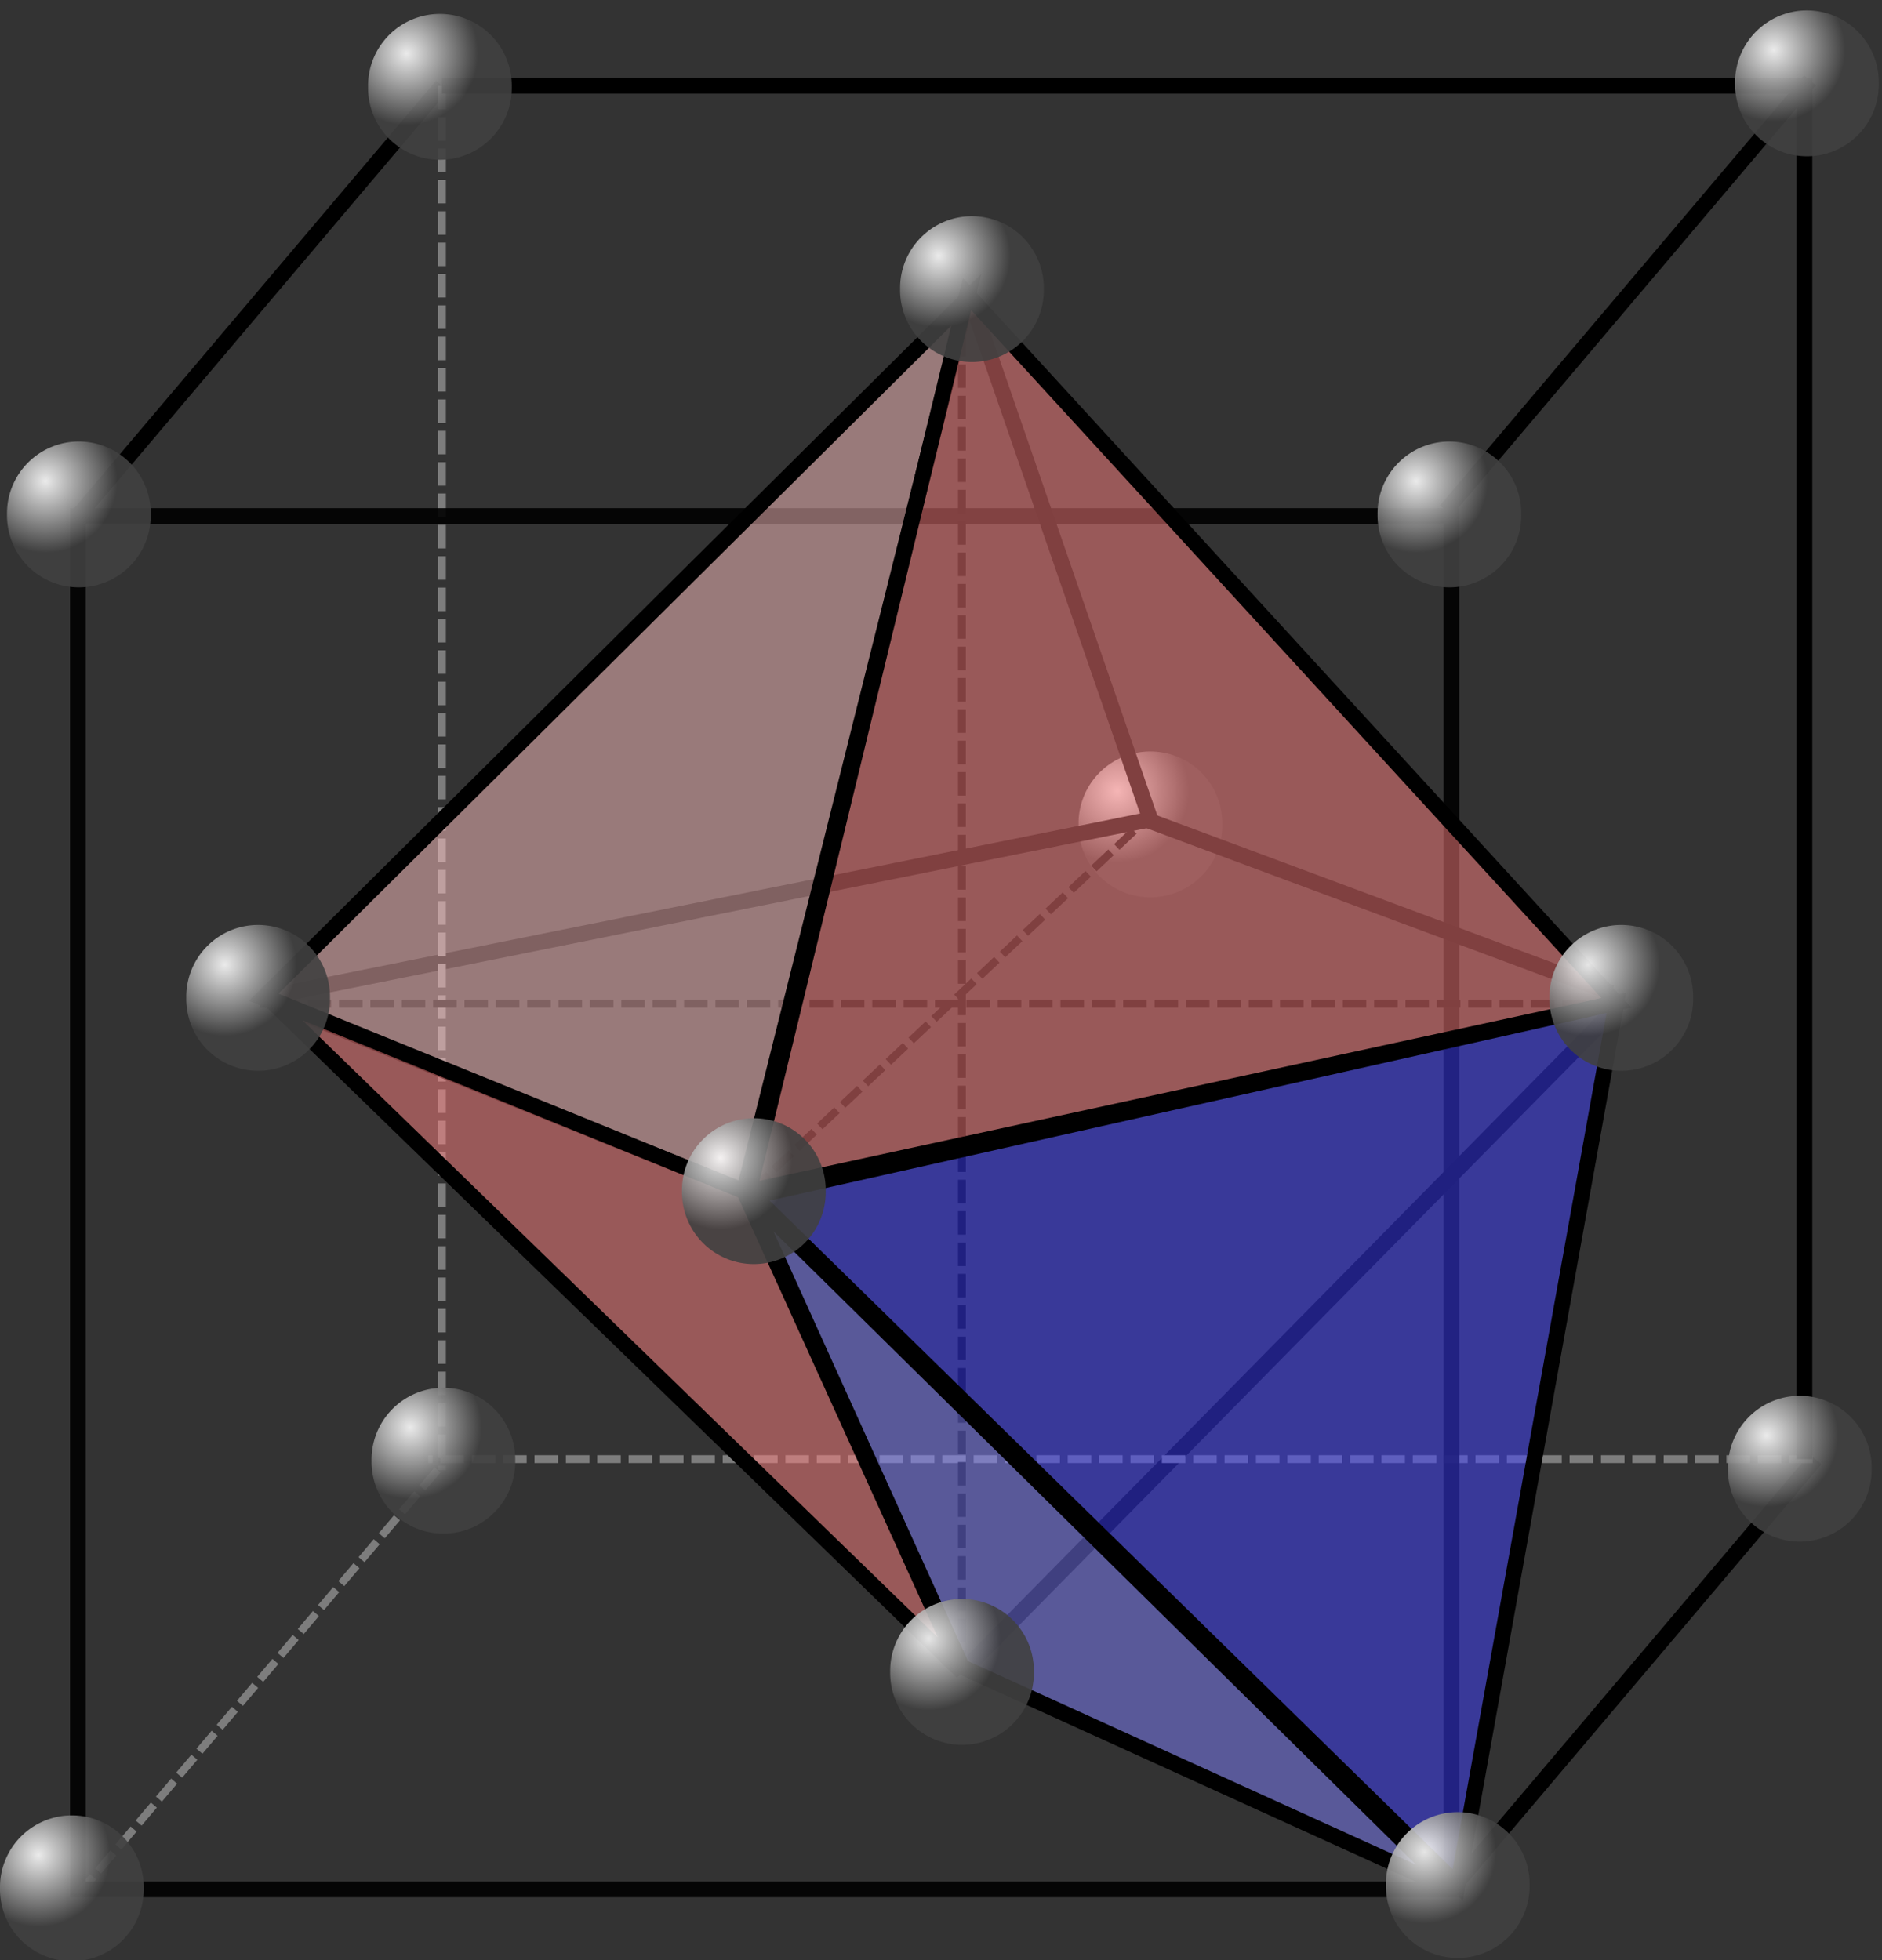 <?xml version="1.0" encoding="UTF-8" standalone="no"?>
<!-- Created with Inkscape (http://www.inkscape.org/) -->
<svg
   xmlns:dc="http://purl.org/dc/elements/1.1/"
   xmlns:cc="http://web.resource.org/cc/"
   xmlns:rdf="http://www.w3.org/1999/02/22-rdf-syntax-ns#"
   xmlns:svg="http://www.w3.org/2000/svg"
   xmlns="http://www.w3.org/2000/svg"
   xmlns:xlink="http://www.w3.org/1999/xlink"
   xmlns:sodipodi="http://inkscape.sourceforge.net/DTD/sodipodi-0.dtd"
   xmlns:inkscape="http://www.inkscape.org/namespaces/inkscape"
   id="svg2"
   sodipodi:version="0.32"
   inkscape:version="0.43"
   width="120"
   height="125"
   sodipodi:docbase="E:\Temp"
   sodipodi:docname="sites interstitiels cfc.svg"
   version="1.0">
  <rect width="100%" height="100%" fill="#333333" stroke="none"/>
  <defs
     id="defs5">
    <linearGradient
       id="linearGradient3320">
      <stop
         style="stop-color:#ffffff;stop-opacity:1;"
         offset="0"
         id="stop3322" />
      <stop
         style="stop-color:#7d7d7d;stop-opacity:1;"
         offset="1"
         id="stop3324" />
    </linearGradient>
    <linearGradient
       id="linearGradient12036">
      <stop
         style="stop-color:#ffffff;stop-opacity:1;"
         offset="0"
         id="stop12038" />
      <stop
         style="stop-color:#404040;stop-opacity:1;"
         offset="1"
         id="stop12040" />
    </linearGradient>
    <radialGradient
       inkscape:collect="always"
       xlink:href="#linearGradient12036"
       id="radialGradient3365"
       gradientUnits="userSpaceOnUse"
       cx="8.269"
       cy="48.914"
       fx="8.269"
       fy="48.914"
       r="4.582" />
    <radialGradient
       inkscape:collect="always"
       xlink:href="#linearGradient12036"
       id="radialGradient3369"
       gradientUnits="userSpaceOnUse"
       cx="8.269"
       cy="48.914"
       fx="8.269"
       fy="48.914"
       r="4.582" />
    <radialGradient
       inkscape:collect="always"
       xlink:href="#linearGradient12036"
       id="radialGradient3373"
       gradientUnits="userSpaceOnUse"
       cx="8.269"
       cy="48.914"
       fx="8.269"
       fy="48.914"
       r="4.582" />
    <radialGradient
       inkscape:collect="always"
       xlink:href="#linearGradient12036"
       id="radialGradient3377"
       gradientUnits="userSpaceOnUse"
       cx="8.269"
       cy="48.914"
       fx="8.269"
       fy="48.914"
       r="4.582" />
    <radialGradient
       inkscape:collect="always"
       xlink:href="#linearGradient12036"
       id="radialGradient3405"
       gradientUnits="userSpaceOnUse"
       cx="8.269"
       cy="48.914"
       fx="8.269"
       fy="48.914"
       r="4.582" />
    <radialGradient
       inkscape:collect="always"
       xlink:href="#linearGradient12036"
       id="radialGradient3417"
       gradientUnits="userSpaceOnUse"
       cx="8.269"
       cy="48.914"
       fx="8.269"
       fy="48.914"
       r="4.582" />
    <radialGradient
       inkscape:collect="always"
       xlink:href="#linearGradient12036"
       id="radialGradient4312"
       gradientUnits="userSpaceOnUse"
       cx="8.269"
       cy="48.914"
       fx="8.269"
       fy="48.914"
       r="4.582" />
    <radialGradient
       inkscape:collect="always"
       xlink:href="#linearGradient12036"
       id="radialGradient5195"
       gradientUnits="userSpaceOnUse"
       cx="8.269"
       cy="48.914"
       fx="8.269"
       fy="48.914"
       r="4.582" />
    <radialGradient
       inkscape:collect="always"
       xlink:href="#linearGradient12036"
       id="radialGradient5199"
       gradientUnits="userSpaceOnUse"
       cx="8.269"
       cy="48.914"
       fx="8.269"
       fy="48.914"
       r="4.582" />
    <radialGradient
       inkscape:collect="always"
       xlink:href="#linearGradient12036"
       id="radialGradient5203"
       gradientUnits="userSpaceOnUse"
       cx="8.269"
       cy="48.914"
       fx="8.269"
       fy="48.914"
       r="4.582" />
    <radialGradient
       inkscape:collect="always"
       xlink:href="#linearGradient12036"
       id="radialGradient5207"
       gradientUnits="userSpaceOnUse"
       cx="8.269"
       cy="48.914"
       fx="8.269"
       fy="48.914"
       r="4.582" />
    <radialGradient
       inkscape:collect="always"
       xlink:href="#linearGradient12036"
       id="radialGradient5211"
       gradientUnits="userSpaceOnUse"
       cx="8.269"
       cy="48.914"
       fx="8.269"
       fy="48.914"
       r="4.582" />
    <radialGradient
       inkscape:collect="always"
       xlink:href="#linearGradient12036"
       id="radialGradient5215"
       gradientUnits="userSpaceOnUse"
       cx="8.269"
       cy="48.914"
       fx="8.269"
       fy="48.914"
       r="4.582" />
    <radialGradient
       inkscape:collect="always"
       xlink:href="#linearGradient12036"
       id="radialGradient5219"
       gradientUnits="userSpaceOnUse"
       cx="8.269"
       cy="48.914"
       fx="8.269"
       fy="48.914"
       r="4.582" />
  </defs>
  <sodipodi:namedview
     inkscape:window-height="542"
     inkscape:window-width="811"
     inkscape:pageshadow="2"
     inkscape:pageopacity="0.0"
     borderopacity="1.0"
     bordercolor="#666666"
     pagecolor="#ffffff"
     id="base"
     inkscape:zoom="1.5818959"
     inkscape:cx="121.67394"
     inkscape:cy="87.362903"
     inkscape:window-x="66"
     inkscape:window-y="66"
     inkscape:current-layer="svg2" />
  <path
     style="fill:none;fill-opacity:0.75;fill-rule:evenodd;stroke:#000000;stroke-width:1px;stroke-linecap:butt;stroke-linejoin:miter;stroke-opacity:1"
     d="M 103.064,64.267 L 61.974,105.989"
     id="path4318" />
  <path
     sodipodi:type="arc"
     style="opacity:0.9;fill:url(#radialGradient4312);fill-opacity:1;stroke:none;stroke-width:1;stroke-miterlimit:4;stroke-dasharray:none;stroke-dashoffset:0;stroke-opacity:1"
     id="path4310"
     sodipodi:cx="10.39274"
     sodipodi:cy="51.037056"
     sodipodi:rx="4.5817456"
     sodipodi:ry="4.5817456"
     d="M 14.974 51.037 A 4.582 4.582 0 1 1  5.811,51.037 A 4.582 4.582 0 1 1  14.974 51.037 z"
     transform="translate(62.96,1.535)" />
  <path
     style="fill:none;fill-opacity:0.75;fill-rule:evenodd;stroke:#000000;stroke-width:1px;stroke-linecap:butt;stroke-linejoin:miter;stroke-opacity:1"
     d="M 61.658,18.436 L 73.353,52.256 L 16.775,63.635"
     id="path4302" />
  <path
     style="fill:none;fill-opacity:0.75;fill-rule:evenodd;stroke:#000000;stroke-width:1px;stroke-linecap:butt;stroke-linejoin:miter;stroke-opacity:1"
     d="M 73.037,52.256 L 102.748,63.319"
     id="path4308" />
  <path
     style="fill:none;fill-opacity:0.75;fill-rule:evenodd;stroke:#000000;stroke-width:1;stroke-linecap:butt;stroke-linejoin:miter;stroke-miterlimit:4;stroke-dasharray:none;stroke-opacity:1"
     d="M 4.965,32.906 L 28.179,5.472"
     id="path5090" />
  <path
     style="fill:none;fill-opacity:0.75;fill-rule:evenodd;stroke:#000000;stroke-width:1;stroke-linecap:butt;stroke-linejoin:miter;stroke-miterlimit:4;stroke-dasharray:none;stroke-opacity:1"
     d="M 92.193,32.555 L 115.406,5.12"
     id="path5092" />
  <path
     style="fill:none;fill-opacity:0.75;fill-rule:evenodd;stroke:#000000;stroke-width:1;stroke-linecap:butt;stroke-linejoin:miter;stroke-miterlimit:4;stroke-dasharray:none;stroke-opacity:1"
     d="M 92.544,120.486 L 115.758,93.051"
     id="path5094" />
  <path
     style="fill:none;fill-opacity:0.75;fill-rule:evenodd;stroke:#7d7d7d;stroke-width:0.5;stroke-linecap:butt;stroke-linejoin:miter;stroke-miterlimit:4;stroke-dasharray:1.5, 0.5;stroke-dashoffset:0;stroke-opacity:1"
     d="M 4.965,120.838 L 28.179,93.403"
     id="path5096" />
  <path
     style="fill:none;fill-opacity:0.75;fill-rule:evenodd;stroke:#7d7d7d;stroke-width:0.5;stroke-linecap:butt;stroke-linejoin:miter;stroke-miterlimit:4;stroke-dasharray:1.5, 0.5;stroke-dashoffset:0;stroke-opacity:1"
     d="M 115.582,93.051 L 27.299,93.051"
     id="path3936" />
  <path
     style="fill:none;fill-opacity:0.75;fill-rule:evenodd;stroke:#7d7d7d;stroke-width:0.5;stroke-linecap:butt;stroke-linejoin:miter;stroke-miterlimit:4;stroke-dasharray:1.5, 0.5;stroke-dashoffset:0;stroke-opacity:1"
     d="M 28.179,5.472 L 28.179,93.755"
     id="path1315" />
  <rect
     style="opacity:0.9;fill:none;fill-opacity:1;stroke:#000000;stroke-width:1;stroke-miterlimit:4;stroke-dasharray:none;stroke-dashoffset:0;stroke-opacity:1"
     id="rect4213"
     width="87.58"
     height="87.58"
     x="4.965"
     y="32.906" />
  <path
     style="fill:none;fill-opacity:0.75;fill-rule:evenodd;stroke:#000000;stroke-width:1;stroke-linecap:butt;stroke-linejoin:miter;stroke-miterlimit:4;stroke-dasharray:none;stroke-opacity:1"
     d="M 28.179,5.472 L 115.055,5.472 L 115.055,93.051"
     id="path3938" />
  <path
     style="fill:none;fill-opacity:0.75;fill-rule:evenodd;stroke:#000000;stroke-width:0.5;stroke-linecap:butt;stroke-linejoin:miter;stroke-miterlimit:4;stroke-dasharray:1.5, 0.5;stroke-dashoffset:0;stroke-opacity:1"
     d="M 61.333,19.238 L 61.333,106.783"
     id="path1373" />
  <path
     style="fill:none;fill-opacity:0.75;fill-rule:evenodd;stroke:#000000;stroke-width:0.5;stroke-linecap:butt;stroke-linejoin:miter;stroke-miterlimit:4;stroke-dasharray:1.5, 0.5;stroke-dashoffset:0;stroke-opacity:1"
     d="M 103.116,64.006 L 16.566,64.006"
     id="path2252" />
  <path
     style="fill:none;fill-opacity:0.75;fill-rule:evenodd;stroke:#000000;stroke-width:0.5;stroke-linecap:butt;stroke-linejoin:miter;stroke-miterlimit:4;stroke-dasharray:1.5, 0.5;stroke-dashoffset:0;stroke-opacity:1"
     d="M 47.903,75.944 L 73.271,52.068"
     id="path5754" />
  <path
     sodipodi:type="arc"
     style="opacity:0.9;fill:url(#radialGradient3365);fill-opacity:1;stroke:none;stroke-width:1;stroke-miterlimit:4;stroke-dasharray:none;stroke-dashoffset:0;stroke-opacity:1"
     id="path3363"
     sodipodi:cx="10.39274"
     sodipodi:cy="51.037056"
     sodipodi:rx="4.5817456"
     sodipodi:ry="4.5817456"
     d="M 14.974 51.037 A 4.582 4.582 0 1 1  5.811,51.037 A 4.582 4.582 0 1 1  14.974 51.037 z"
     transform="translate(17.657,-45.498)" />
  <path
     sodipodi:type="arc"
     style="opacity:0.9;fill:url(#radialGradient3369);fill-opacity:1;stroke:none;stroke-width:1;stroke-miterlimit:4;stroke-dasharray:none;stroke-dashoffset:0;stroke-opacity:1"
     id="path3367"
     sodipodi:cx="10.39274"
     sodipodi:cy="51.037056"
     sodipodi:rx="4.5817456"
     sodipodi:ry="4.5817456"
     d="M 14.974 51.037 A 4.582 4.582 0 1 1  5.811,51.037 A 4.582 4.582 0 1 1  14.974 51.037 z"
     transform="translate(-5.364,-18.231)" />
  <path
     sodipodi:type="arc"
     style="opacity:0.9;fill:url(#radialGradient3373);fill-opacity:1;stroke:none;stroke-width:1;stroke-miterlimit:4;stroke-dasharray:none;stroke-dashoffset:0;stroke-opacity:1"
     id="path3371"
     sodipodi:cx="10.39274"
     sodipodi:cy="51.037056"
     sodipodi:rx="4.5817456"
     sodipodi:ry="4.5817456"
     d="M 14.974 51.037 A 4.582 4.582 0 1 1  5.811,51.037 A 4.582 4.582 0 1 1  14.974 51.037 z"
     transform="translate(104.821,-45.721)" />
  <path
     sodipodi:type="arc"
     style="opacity:0.9;fill:url(#radialGradient3377);fill-opacity:1;stroke:none;stroke-width:1;stroke-miterlimit:4;stroke-dasharray:none;stroke-dashoffset:0;stroke-opacity:1"
     id="path3375"
     sodipodi:cx="10.39274"
     sodipodi:cy="51.037056"
     sodipodi:rx="4.5817456"
     sodipodi:ry="4.5817456"
     d="M 14.974 51.037 A 4.582 4.582 0 1 1  5.811,51.037 A 4.582 4.582 0 1 1  14.974 51.037 z"
     transform="translate(82.025,-18.231)" />
  <path
     sodipodi:type="arc"
     style="opacity:0.9;fill:url(#radialGradient3405);fill-opacity:1;stroke:none;stroke-width:1;stroke-miterlimit:4;stroke-dasharray:none;stroke-dashoffset:0;stroke-opacity:1"
     id="path3403"
     sodipodi:cx="10.39274"
     sodipodi:cy="51.037056"
     sodipodi:rx="4.5817456"
     sodipodi:ry="4.5817456"
     d="M 14.974 51.037 A 4.582 4.582 0 1 1  5.811,51.037 A 4.582 4.582 0 1 1  14.974 51.037 z"
     transform="translate(17.88,42.114)" />
  <path
     sodipodi:type="arc"
     style="opacity:0.9;fill:url(#radialGradient3417);fill-opacity:1;stroke:none;stroke-width:1;stroke-miterlimit:4;stroke-dasharray:none;stroke-dashoffset:0;stroke-opacity:1"
     id="path3415"
     sodipodi:cx="10.39274"
     sodipodi:cy="51.037056"
     sodipodi:rx="4.5817456"
     sodipodi:ry="4.5817456"
     d="M 14.974 51.037 A 4.582 4.582 0 1 1  5.811,51.037 A 4.582 4.582 0 1 1  14.974 51.037 z"
     transform="translate(-5.811,69.381)" />
  <path
     style="fill:#ffc2c2;fill-opacity:0.502;fill-rule:evenodd;stroke:#000000;stroke-width:1px;stroke-linecap:butt;stroke-linejoin:miter;stroke-opacity:1"
     d="M 61.658,19.068 L 16.775,63.635 L 47.434,75.962 L 61.658,19.068 z "
     id="path3419" />
  <path
     style="fill:#ff8080;fill-opacity:0.502;fill-rule:evenodd;stroke:#000000;stroke-width:1px;stroke-linecap:butt;stroke-linejoin:miter;stroke-opacity:1"
     d="M 61.658,18.752 L 103.064,63.951 L 47.75,75.962 L 61.658,18.752 z "
     id="path4296" />
  <path
     style="fill:#ff8080;fill-opacity:0.502;fill-rule:evenodd;stroke:#000000;stroke-width:1px;stroke-linecap:butt;stroke-linejoin:miter;stroke-opacity:1"
     d="M 61.342,106.621 L 47.434,75.962 L 17.091,63.635 L 61.342,106.621 z "
     id="path4298" />
  <path
     style="fill:#8080ff;fill-opacity:0.502;fill-rule:evenodd;stroke:#000000;stroke-width:1px;stroke-linecap:butt;stroke-linejoin:miter;stroke-opacity:1"
     d="M 47.75,76.278 L 61.342,106.305 L 92.633,120.529 L 47.75,76.278 z "
     id="path4314" />
  <path
     style="fill:#4040ff;fill-opacity:0.502;fill-rule:evenodd;stroke:#000000;stroke-width:1px;stroke-linecap:butt;stroke-linejoin:miter;stroke-opacity:1"
     d="M 103.064,63.951 L 92.949,120.212 L 48.066,76.278 L 103.064,63.951 z "
     id="path4316" />
  <path
     sodipodi:type="arc"
     style="opacity:0.9;fill:url(#radialGradient5195);fill-opacity:1;stroke:none;stroke-width:1;stroke-miterlimit:4;stroke-dasharray:none;stroke-dashoffset:0;stroke-opacity:1"
     id="path5193"
     sodipodi:cx="10.39274"
     sodipodi:cy="51.037056"
     sodipodi:rx="4.5817456"
     sodipodi:ry="4.5817456"
     d="M 14.974 51.037 A 4.582 4.582 0 1 1  5.811,51.037 A 4.582 4.582 0 1 1  14.974 51.037 z"
     transform="translate(50.949,55.584)" />
  <path
     sodipodi:type="arc"
     style="opacity:0.9;fill:url(#radialGradient5199);fill-opacity:1;stroke:none;stroke-width:1;stroke-miterlimit:4;stroke-dasharray:none;stroke-dashoffset:0;stroke-opacity:1"
     id="path5197"
     sodipodi:cx="10.39274"
     sodipodi:cy="51.037056"
     sodipodi:rx="4.5817456"
     sodipodi:ry="4.5817456"
     d="M 14.974 51.037 A 4.582 4.582 0 1 1  5.811,51.037 A 4.582 4.582 0 1 1  14.974 51.037 z"
     transform="translate(92.987,12.598)" />
  <path
     sodipodi:type="arc"
     style="opacity:0.9;fill:url(#radialGradient5203);fill-opacity:1;stroke:none;stroke-width:1;stroke-miterlimit:4;stroke-dasharray:none;stroke-dashoffset:0;stroke-opacity:1"
     id="path5201"
     sodipodi:cx="10.39274"
     sodipodi:cy="51.037056"
     sodipodi:rx="4.5817456"
     sodipodi:ry="4.5817456"
     d="M 14.974 51.037 A 4.582 4.582 0 1 1  5.811,51.037 A 4.582 4.582 0 1 1  14.974 51.037 z"
     transform="translate(6.066,12.598)" />
  <path
     sodipodi:type="arc"
     style="opacity:0.9;fill:url(#radialGradient5207);fill-opacity:1;stroke:none;stroke-width:1;stroke-miterlimit:4;stroke-dasharray:none;stroke-dashoffset:0;stroke-opacity:1"
     id="path5205"
     sodipodi:cx="10.39274"
     sodipodi:cy="51.037056"
     sodipodi:rx="4.5817456"
     sodipodi:ry="4.5817456"
     d="M 14.974 51.037 A 4.582 4.582 0 1 1  5.811,51.037 A 4.582 4.582 0 1 1  14.974 51.037 z"
     transform="translate(82.557,69.175)" />
  <path
     sodipodi:type="arc"
     style="opacity:0.9;fill:url(#radialGradient5211);fill-opacity:1;stroke:none;stroke-width:1;stroke-miterlimit:4;stroke-dasharray:none;stroke-dashoffset:0;stroke-opacity:1"
     id="path5209"
     sodipodi:cx="10.39274"
     sodipodi:cy="51.037056"
     sodipodi:rx="4.5817456"
     sodipodi:ry="4.5817456"
     d="M 14.974 51.037 A 4.582 4.582 0 1 1  5.811,51.037 A 4.582 4.582 0 1 1  14.974 51.037 z"
     transform="translate(104.366,42.625)" />
  <path
     sodipodi:type="arc"
     style="opacity:0.9;fill:url(#radialGradient5215);fill-opacity:1;stroke:none;stroke-width:1;stroke-miterlimit:4;stroke-dasharray:none;stroke-dashoffset:0;stroke-opacity:1"
     id="path5213"
     sodipodi:cx="10.39274"
     sodipodi:cy="51.037056"
     sodipodi:rx="4.5817456"
     sodipodi:ry="4.5817456"
     d="M 14.974 51.037 A 4.582 4.582 0 1 1  5.811,51.037 A 4.582 4.582 0 1 1  14.974 51.037 z"
     transform="translate(51.581,-32.601)" />
  <path
     sodipodi:type="arc"
     style="opacity:0.9;fill:url(#radialGradient5219);fill-opacity:1;stroke:none;stroke-width:1;stroke-miterlimit:4;stroke-dasharray:none;stroke-dashoffset:0;stroke-opacity:1"
     id="path5217"
     sodipodi:cx="10.39274"
     sodipodi:cy="51.037056"
     sodipodi:rx="4.5817456"
     sodipodi:ry="4.5817456"
     d="M 14.974 51.037 A 4.582 4.582 0 1 1  5.811,51.037 A 4.582 4.582 0 1 1  14.974 51.037 z"
     transform="translate(37.674,24.925)" />
</svg>

